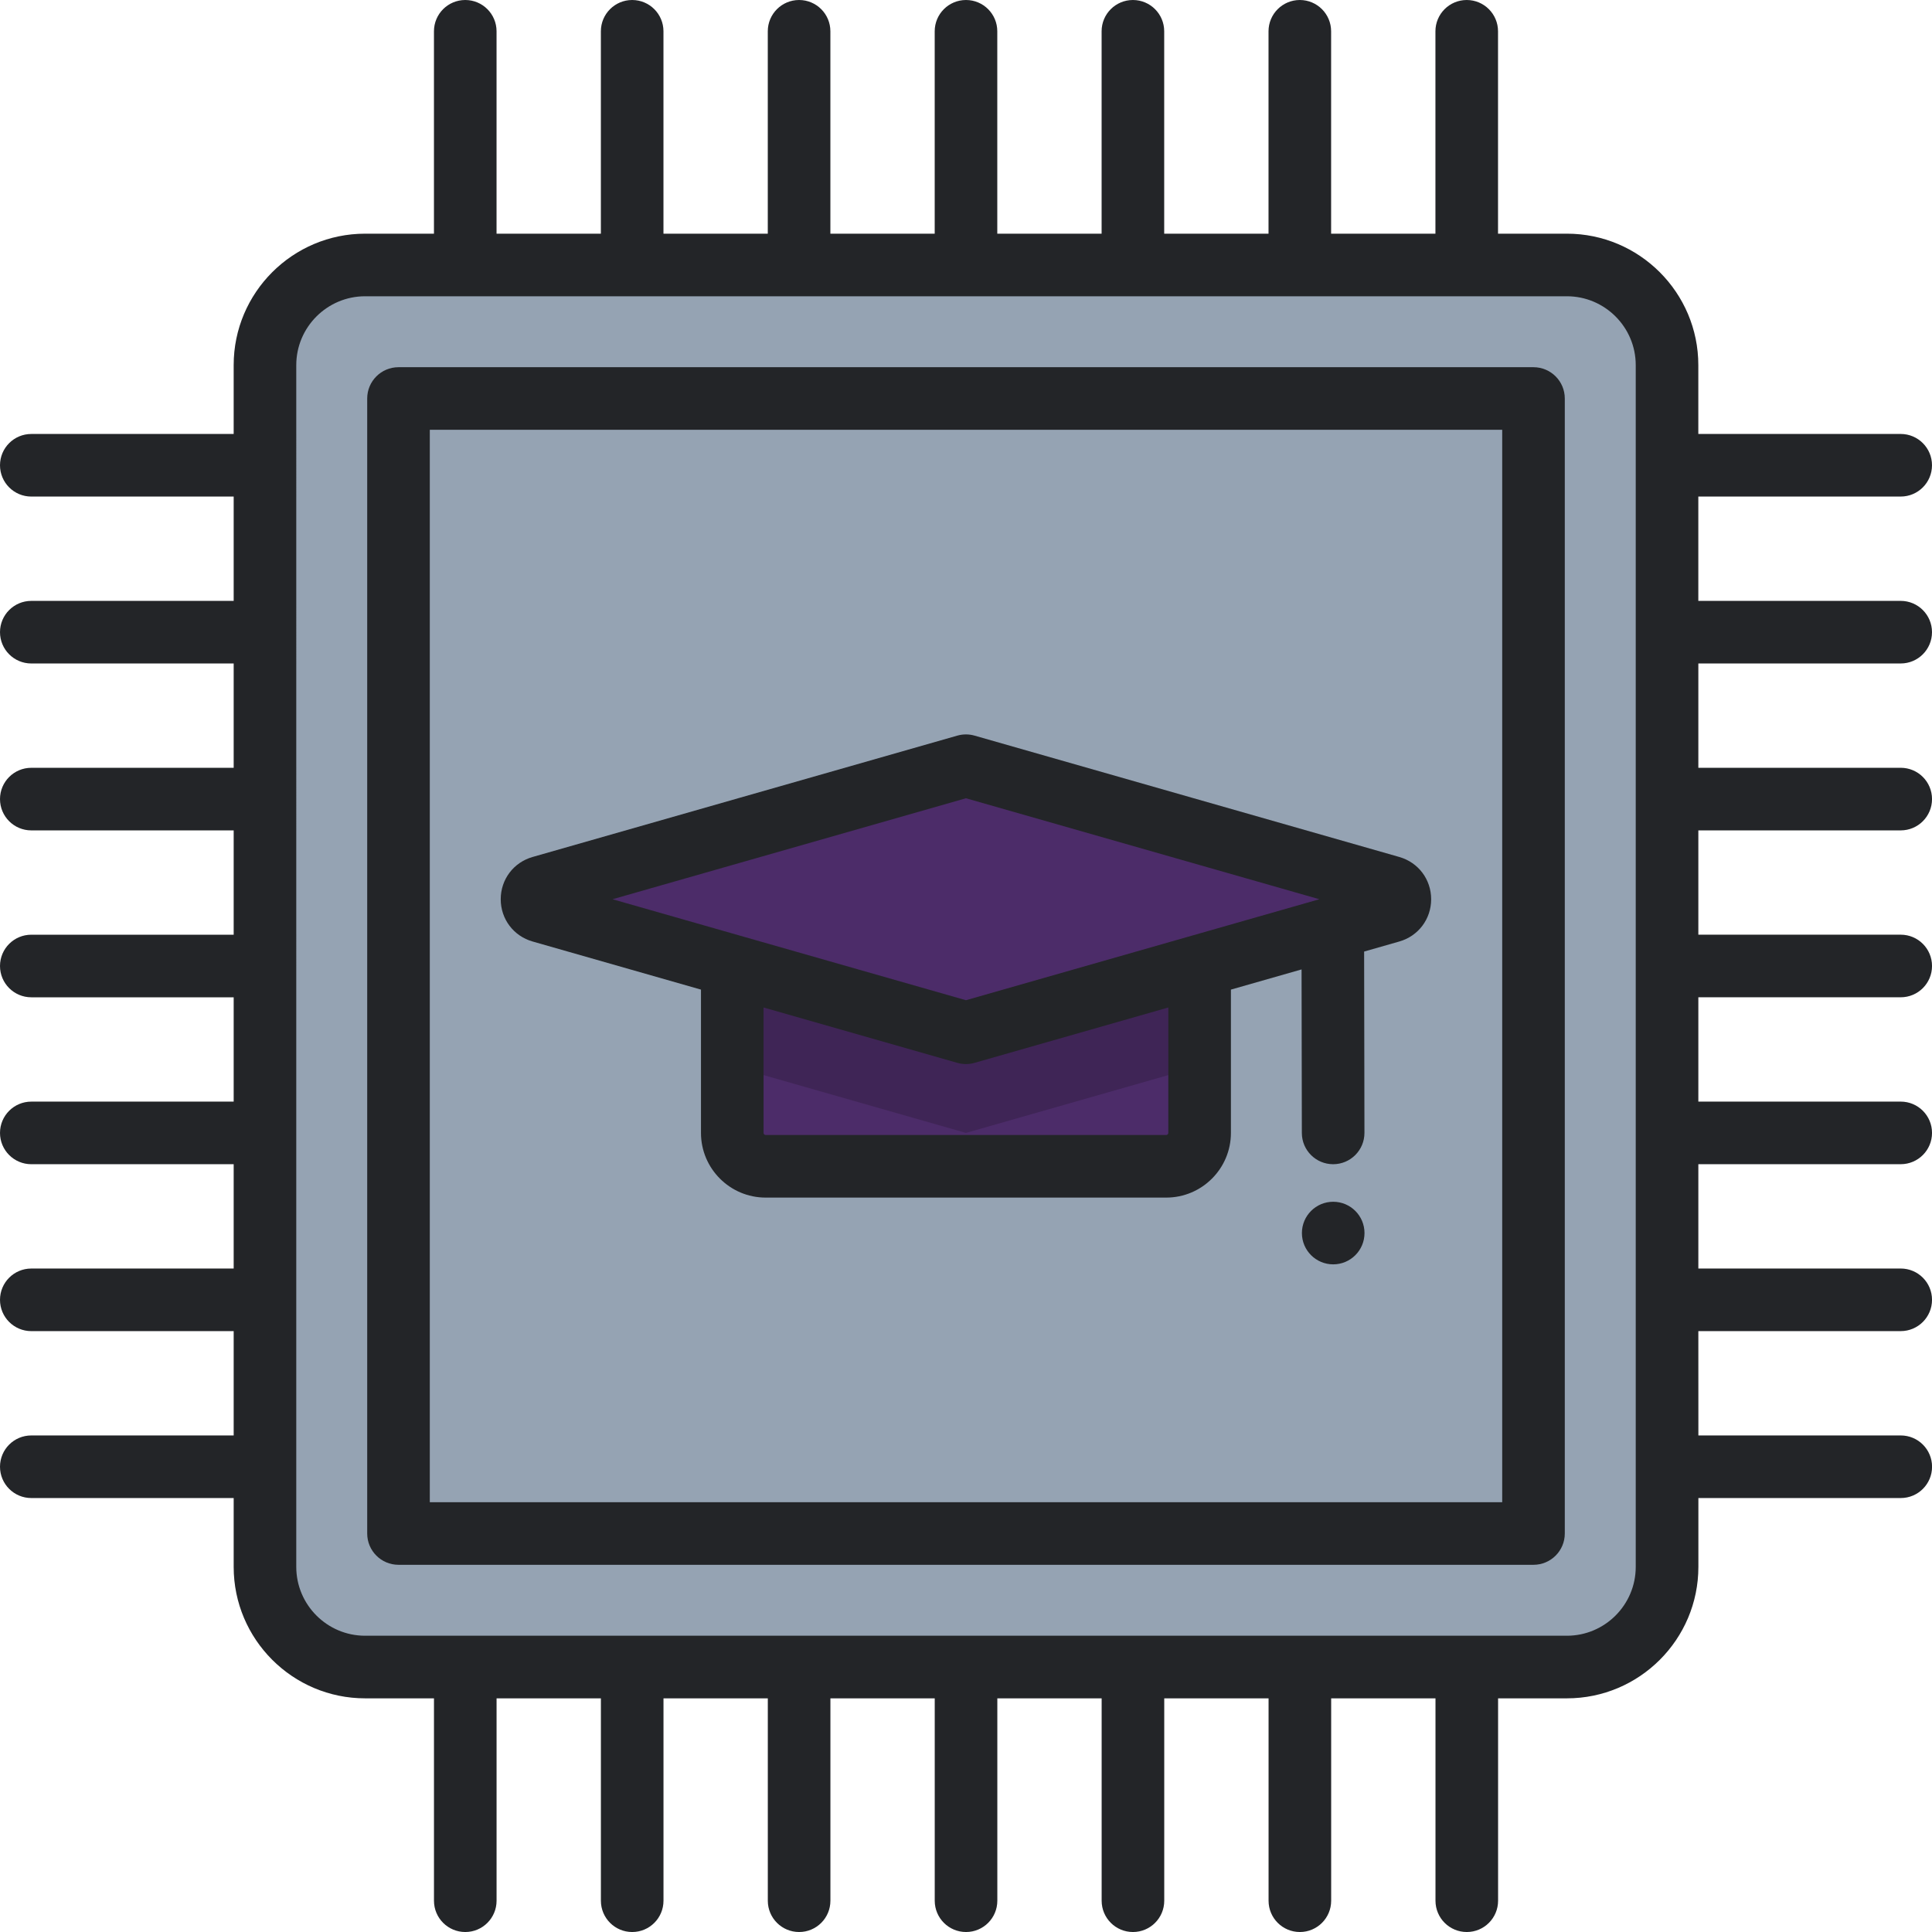 <svg xmlns="http://www.w3.org/2000/svg" xmlns:xlink="http://www.w3.org/1999/xlink" version="1.1" id="Layer_1" x="0px" y="0px" viewBox="0 0 512 512" style="enable-background:new 0 0 512 512;" xml:space="preserve">
<path style="fill: #95A3B3;" d="M415.24,441.78H96.76c-14.658,0-26.54-11.882-26.54-26.54V96.76c0-14.658,11.882-26.54,26.54-26.54  H415.24c14.658,0,26.54,11.882,26.54,26.54V415.24C441.78,429.898,429.898,441.78,415.24,441.78z"/>
<rect x="105.607" y="105.607" style="fill: #95A3B3;" width="300.786" height="300.786"/>
<path style="fill: #4C2C69;" d="M309.08,309.08H202.92c-4.886,0-8.847-3.961-8.847-8.847v-53.08h123.853v53.08  C317.927,305.119,313.965,309.08,309.08,309.08z"/>
<polygon style="fill: #3F2556;" points="194.073,282.544 255.986,300.233 317.927,282.537 317.927,247.153 194.073,247.153 "/>
<path style="fill: #4C2C69;" d="M255.986,202.92l-112.558,32.16c-3.246,0.928-3.246,5.527,0,6.454l112.558,32.159l112.558-32.159  c3.246-0.928,3.246-5.527,0-6.454L255.986,202.92z"/>
<path d="M503.706,175.827c4.58,0,8.294-3.713,8.294-8.294s-3.713-8.294-8.294-8.294h-53.633v-27.646h53.633  c4.58,0,8.294-3.713,8.294-8.294c0-4.58-3.713-8.294-8.294-8.294h-53.633V96.76c0-19.207-15.627-34.834-34.834-34.834h-18.246V8.294  c0-4.58-3.713-8.294-8.294-8.294s-8.294,3.713-8.294,8.294v53.633H352.76V8.294c0-4.58-3.713-8.294-8.294-8.294  s-8.294,3.713-8.294,8.294v53.633h-27.646V8.294c0-4.58-3.713-8.294-8.294-8.294s-8.294,3.713-8.294,8.294v53.633h-27.646V8.294  C264.294,3.713,260.58,0,256,0s-8.294,3.713-8.294,8.294v53.633H220.06V8.294c0-4.58-3.713-8.294-8.294-8.294  s-8.294,3.713-8.294,8.294v53.633h-27.646V8.294c0-4.58-3.713-8.294-8.294-8.294s-8.294,3.713-8.294,8.294v53.633h-27.646V8.294  c0-4.58-3.713-8.294-8.294-8.294c-4.58,0-8.294,3.713-8.294,8.294v53.633H96.76c-19.207,0-34.834,15.626-34.834,34.834v18.246H8.294  C3.713,115.006,0,118.72,0,123.3c0,4.58,3.713,8.294,8.294,8.294h53.633v27.646H8.294c-4.58,0-8.294,3.713-8.294,8.294  s3.713,8.294,8.294,8.294h53.633v27.646H8.294c-4.58,0-8.294,3.713-8.294,8.294s3.713,8.294,8.294,8.294h53.633v27.646H8.294  C3.713,247.706,0,251.42,0,256s3.713,8.294,8.294,8.294h53.633v27.646H8.294c-4.58,0-8.294,3.713-8.294,8.294  s3.713,8.294,8.294,8.294h53.633v27.646H8.294c-4.58,0-8.294,3.713-8.294,8.294s3.713,8.294,8.294,8.294h53.633v27.646H8.294  c-4.58,0-8.294,3.713-8.294,8.294s3.713,8.294,8.294,8.294h53.633v18.246c0,19.207,15.626,34.834,34.834,34.834h18.246v53.633  c0,4.581,3.713,8.294,8.294,8.294c4.58,0,8.294-3.712,8.294-8.294v-53.633h27.646v53.633c0,4.581,3.713,8.294,8.294,8.294  s8.294-3.712,8.294-8.294v-53.633h27.646v53.633c0,4.581,3.713,8.294,8.294,8.294s8.294-3.712,8.294-8.294v-53.633h27.646v53.633  c0,4.581,3.713,8.294,8.294,8.294s8.294-3.712,8.294-8.294v-53.633h27.646v53.633c0,4.581,3.713,8.294,8.294,8.294  s8.294-3.712,8.294-8.294v-53.633h27.646v53.633c0,4.581,3.713,8.294,8.294,8.294s8.294-3.712,8.294-8.294v-53.633h27.646v53.633  c0,4.581,3.713,8.294,8.294,8.294s8.294-3.712,8.294-8.294v-53.633h18.246c19.207,0,34.834-15.627,34.834-34.834v-18.246h53.633  c4.58,0,8.294-3.713,8.294-8.294s-3.713-8.294-8.294-8.294h-53.633V352.76h53.633c4.58,0,8.294-3.713,8.294-8.294  s-3.713-8.294-8.294-8.294h-53.633v-27.646h53.633c4.58,0,8.294-3.713,8.294-8.294s-3.713-8.294-8.294-8.294h-53.633v-27.646h53.633  c4.58,0,8.294-3.713,8.294-8.294s-3.713-8.294-8.294-8.294h-53.633V220.06h53.633c4.58,0,8.294-3.713,8.294-8.294  s-3.713-8.294-8.294-8.294h-53.633v-27.646H503.706z M433.486,415.24c0,10.061-8.185,18.246-18.246,18.246H96.76  c-10.061,0-18.246-8.185-18.246-18.246V96.76c0-10.061,8.185-18.246,18.246-18.246H415.24c10.061,0,18.246,8.185,18.246,18.246  V415.24z" style="fill: #232528;"/>
<path d="M406.393,97.313H105.607c-4.58,0-8.294,3.713-8.294,8.294v300.786c0,4.58,3.713,8.294,8.294,8.294h300.786  c4.58,0,8.294-3.713,8.294-8.294V105.607C414.687,101.027,410.973,97.313,406.393,97.313z M398.099,398.099H113.901V113.901h284.199  V398.099z" style="&#10;    fill: #232528;&#10;"/>
<path d="M141.149,249.508l44.617,12.748v37.978c0,9.452,7.689,17.14,17.14,17.14h106.16c9.452,0,17.14-7.689,17.14-17.14v-37.978  l18.722-5.349l0.076,43.342c0.008,4.576,3.719,8.279,8.294,8.279c0.004,0,0.01,0,0.015,0c4.58-0.008,8.287-3.728,8.279-8.308  l-0.085-48.049l9.314-2.662c5.054-1.443,8.45-5.945,8.45-11.2c0-5.256-3.395-9.759-8.45-11.203l-112.558-32.16  c-1.49-0.426-3.068-0.426-4.557,0l-112.558,32.16c-5.054,1.443-8.45,5.945-8.45,11.201S136.096,248.065,141.149,249.508z   M309.618,300.233c0,0.305-0.248,0.553-0.553,0.553h-106.16c-0.305,0-0.553-0.248-0.553-0.553v-33.238l51.354,14.672  c0.744,0.212,1.512,0.32,2.279,0.32s1.534-0.106,2.279-0.32l51.354-14.672V300.233z M255.986,211.546l93.663,26.76l-93.663,26.761  l-93.662-26.76L255.986,211.546z" style="&#10;    fill: #232528;&#10;"/>
<circle cx="353.313" cy="326.773" r="8.294" style="fill: #232528;"/>
</svg>